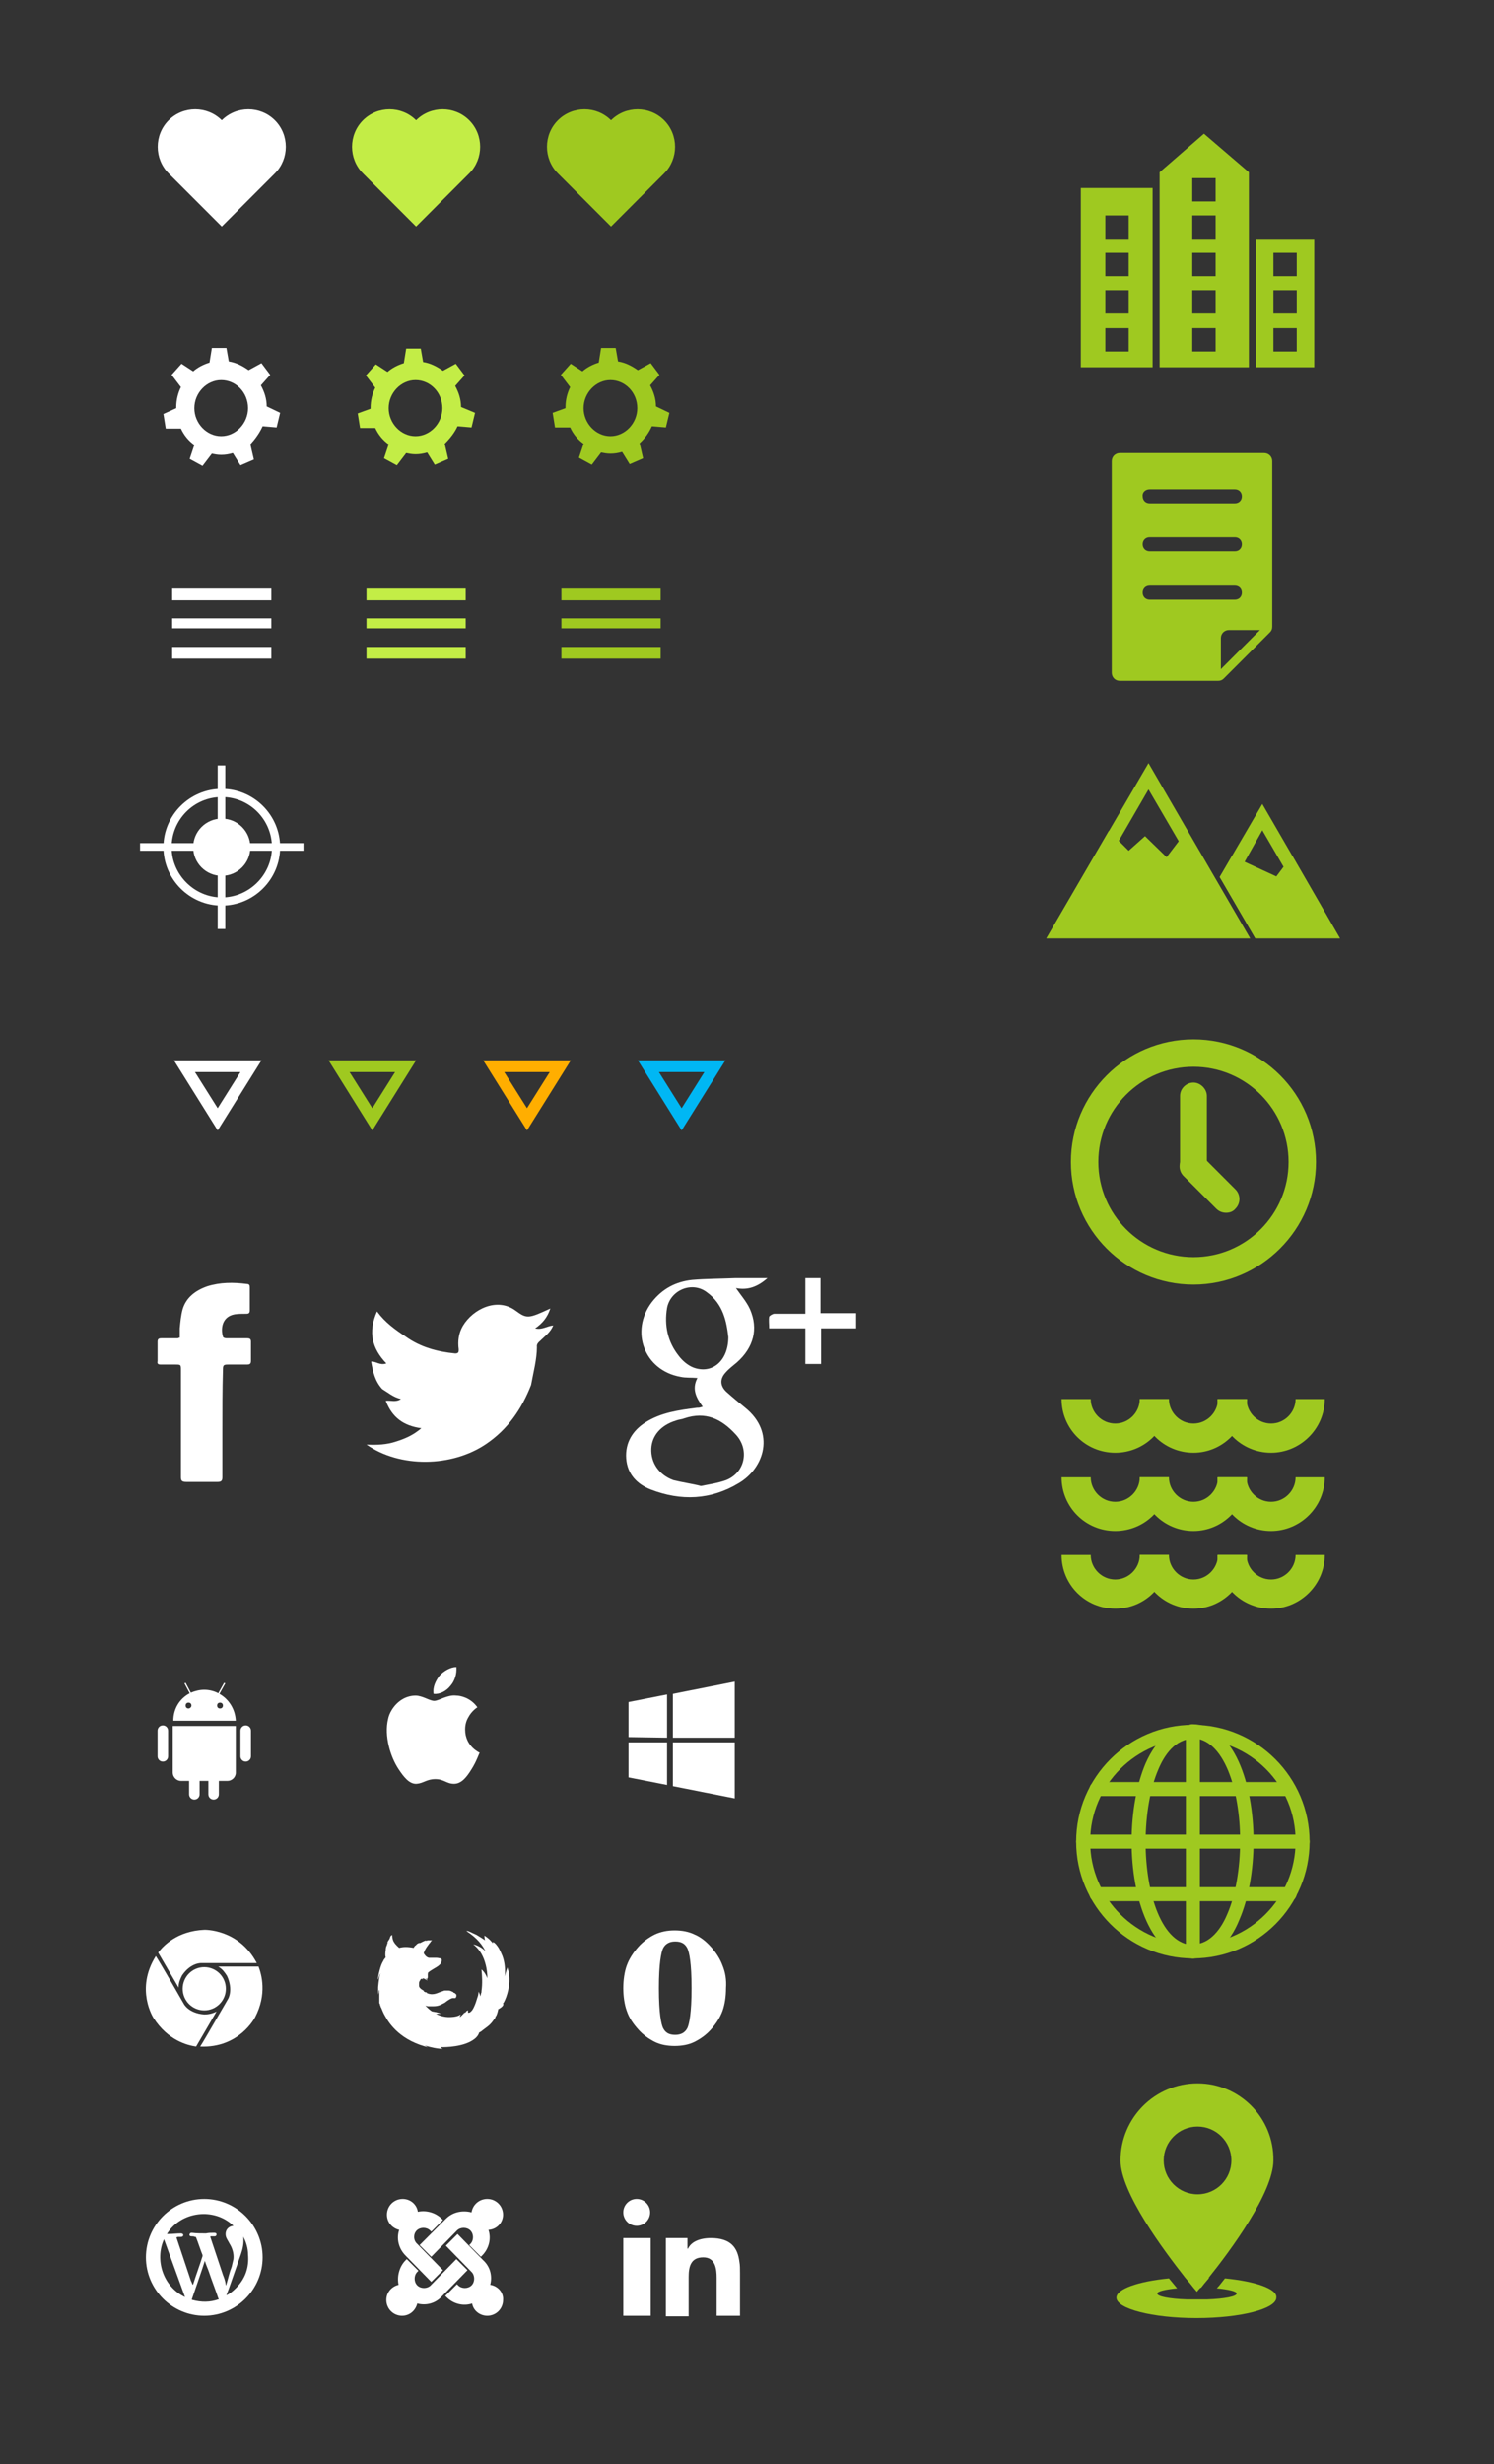 <?xml version="1.0" encoding="utf-8"?>
<!-- Generator: Adobe Illustrator 18.0.0, SVG Export Plug-In . SVG Version: 6.00 Build 0)  -->
<!DOCTYPE svg PUBLIC "-//W3C//DTD SVG 1.1//EN" "http://www.w3.org/Graphics/SVG/1.1/DTD/svg11.dtd">
<svg version="1.1" id="Слой_1" xmlns="http://www.w3.org/2000/svg" xmlns:xlink="http://www.w3.org/1999/xlink" x="0px" y="0px"
	 viewBox="0 0 256 422" enable-background="new 0 0 256 422" xml:space="preserve">
<rect x="0" y="0" width="256" height="422" fill="#333333" stroke="none"/>
<path fill-rule="evenodd" clip-rule="evenodd" fill="#FFFFFF" d="M47.1,29.7L38,38.8l-9.1-9.1c-2.5-2.5-2.5-6.6,0-9.1
	c2.5-2.5,6.6-2.5,9.1,0c2.5-2.5,6.6-2.5,9.1,0C49.6,23.1,49.6,27.2,47.1,29.7z"/>
<path fill-rule="evenodd" clip-rule="evenodd" fill="#C3ED46" d="M80.4,29.7l-9.1,9.1l-9.1-9.1c-2.5-2.5-2.5-6.6,0-9.1
	c2.5-2.5,6.6-2.5,9.1,0c2.5-2.5,6.6-2.5,9.1,0C82.9,23.1,82.9,27.2,80.4,29.7z"/>
<path fill-rule="evenodd" clip-rule="evenodd" fill="#9FC920" d="M113.8,29.7l-9.1,9.1l-9.1-9.1c-2.5-2.5-2.5-6.6,0-9.1
	c2.5-2.5,6.6-2.5,9.1,0c2.5-2.5,6.6-2.5,9.1,0C116.3,23.1,116.3,27.2,113.8,29.7z"/>
<path fill="#FFFFFF" d="M45,73l2.4,0.2l0.6-2.5l-2.3-1.1c0-1.3-0.4-2.5-1-3.6l1.6-1.8l-1.5-2l-2.2,1.2c-1-0.7-2.1-1.3-3.4-1.5
	l-0.4-2.3h-2.5l-0.4,2.5c-1,0.3-2,0.8-2.8,1.5l-2-1.3l-1.7,1.9l1.6,2.1c-0.5,1-0.8,2.2-0.8,3.4c0,0.1,0,0.1,0,0.2L28,70.9l0.4,2.5
	l2.6,0c0.5,1.1,1.3,2.1,2.3,2.8l-0.8,2.4l2.2,1.2l1.6-2.1c0.5,0.1,1,0.2,1.6,0.2c0.7,0,1.3-0.1,2-0.3l1.3,2.1l2.3-1l-0.6-2.6
	C43.8,75.1,44.5,74.1,45,73z M33.3,69.9c0-2.6,2.1-4.8,4.6-4.8s4.6,2.1,4.6,4.8c0,2.6-2.1,4.8-4.6,4.8S33.3,72.5,33.3,69.9z"/>
<path fill="#C3ED46" d="M78.4,73l2.4,0.2l0.6-2.5L79,69.7c0-1.3-0.4-2.5-1-3.6l1.6-1.8l-1.5-2l-2.2,1.2c-1-0.7-2.1-1.3-3.4-1.5
	l-0.4-2.3h-2.5l-0.4,2.5c-1,0.3-2,0.8-2.8,1.5l-2-1.3l-1.7,1.9l1.6,2.1c-0.5,1-0.8,2.2-0.8,3.4c0,0.1,0,0.1,0,0.2l-2.2,0.8l0.4,2.5
	l2.6,0c0.5,1.1,1.3,2.1,2.3,2.8l-0.8,2.4l2.2,1.2l1.6-2.1c0.5,0.1,1,0.2,1.6,0.2c0.7,0,1.3-0.1,2-0.3l1.3,2.1l2.3-1l-0.6-2.6
	C77.1,75.1,77.9,74.1,78.4,73z M66.6,69.9c0-2.6,2.1-4.8,4.6-4.8s4.6,2.1,4.6,4.8c0,2.6-2.1,4.8-4.6,4.8S66.6,72.5,66.6,69.9z"/>
<path fill="#9FC920" d="M111.7,73l2.4,0.2l0.6-2.5l-2.3-1.1c0-1.3-0.4-2.5-1-3.6l1.6-1.8l-1.5-2l-2.2,1.2c-1-0.7-2.1-1.3-3.4-1.5
	l-0.4-2.3h-2.5l-0.4,2.5c-1,0.3-2,0.8-2.8,1.5l-2-1.3l-1.7,1.9l1.6,2.1c-0.5,1-0.8,2.2-0.8,3.4c0,0.1,0,0.1,0,0.2l-2.2,0.8l0.4,2.5
	l2.6,0c0.5,1.1,1.3,2.1,2.3,2.8l-0.8,2.4l2.2,1.2l1.6-2.1c0.5,0.1,1,0.2,1.6,0.2c0.7,0,1.3-0.1,2-0.3l1.3,2.1l2.3-1l-0.6-2.6
	C110.5,75.1,111.2,74.1,111.7,73z M100,69.9c0-2.6,2.1-4.8,4.6-4.8s4.6,2.1,4.6,4.8c0,2.6-2.1,4.8-4.6,4.8S100,72.5,100,69.9z"/>
<path fill-rule="evenodd" clip-rule="evenodd" fill="#FFFFFF" d="M29.5,112.8v-2h17v2H29.5z"/>
<path fill-rule="evenodd" clip-rule="evenodd" fill="#FFFFFF" d="M29.5,107.6v-1.7h17v1.7H29.5z"/>
<path fill-rule="evenodd" clip-rule="evenodd" fill="#FFFFFF" d="M29.5,102.8v-2h17v2H29.5z"/>
<path fill-rule="evenodd" clip-rule="evenodd" fill="#C3ED46" d="M62.8,112.8v-2h17v2H62.8z"/>
<path fill-rule="evenodd" clip-rule="evenodd" fill="#C3ED46" d="M62.8,107.6v-1.7h17v1.7H62.8z"/>
<path fill-rule="evenodd" clip-rule="evenodd" fill="#C3ED46" d="M62.8,102.8v-2h17v2H62.8z"/>
<path fill-rule="evenodd" clip-rule="evenodd" fill="#9FC920" d="M96.2,112.8v-2h17v2H96.2z"/>
<path fill-rule="evenodd" clip-rule="evenodd" fill="#9FC920" d="M96.2,107.6v-1.7h17v1.7H96.2z"/>
<path fill-rule="evenodd" clip-rule="evenodd" fill="#9FC920" d="M96.2,102.8v-2h17v2H96.2z"/>
<path fill="#FFFFFF" d="M38,136.5c4.8,0,8.6,3.9,8.6,8.6s-3.9,8.6-8.6,8.6s-8.6-3.9-8.6-8.6S33.2,136.5,38,136.5 M38,135.1
	c-5.5,0-10,4.5-10,10s4.5,10,10,10s10-4.5,10-10S43.5,135.1,38,135.1L38,135.1z"/>
<g>
	<circle fill="#FFFFFF" cx="38" cy="145.1" r="4.9"/>
</g>
<g>
	<rect x="37.3" y="131.1" fill="#FFFFFF" width="1.3" height="28"/>
	<rect x="24" y="144.4" fill="#FFFFFF" width="28" height="1.3"/>
</g>
<path fill="#FFFFFF" d="M41.2,183.6l-3.9,6.2l-3.9-6.2H41.2 M44.8,181.6h-15l7.5,12L44.8,181.6L44.8,181.6z"/>
<path fill="#9FC920" d="M67.7,183.6l-3.9,6.2l-3.9-6.2H67.7 M71.3,181.6h-15l7.5,12L71.3,181.6L71.3,181.6z"/>
<path fill="#FFAE00" d="M94.2,183.6l-3.9,6.2l-3.9-6.2H94.2 M97.8,181.6h-15l7.5,12L97.8,181.6L97.8,181.6z"/>
<path fill="#00B7F4" d="M120.7,183.6l-3.9,6.2l-3.9-6.2H120.7 M124.3,181.6h-15l7.5,12L124.3,181.6L124.3,181.6z"/>
<path fill="#9FC920" d="M204.5,220c-11.6,0-21-9.4-21-21s9.4-21,21-21s21,9.4,21,21S216,220,204.5,220z M204.5,182.7
	c-9,0-16.3,7.3-16.3,16.3s7.3,16.3,16.3,16.3s16.3-7.3,16.3-16.3S213.5,182.7,204.5,182.7z"/>
<path fill="#9FC920" d="M204.5,202.1c-1.3,0-2.3-1.1-2.3-2.3v-12.1c0-1.3,1.1-2.3,2.3-2.3s2.3,1.1,2.3,2.3v12.1
	C206.8,201,205.8,202.1,204.5,202.1z"/>
<path fill="#9FC920" d="M210.1,207.7c-0.6,0-1.2-0.2-1.7-0.7l-5.6-5.6c-0.9-0.9-0.9-2.4,0-3.3c0.9-0.9,2.4-0.9,3.3,0l5.6,5.6
	c0.9,0.9,0.9,2.4,0,3.3C211.3,207.5,210.7,207.7,210.1,207.7z"/>
<path fill="#9FC920" d="M196.8,135.2l13.6,23.3h-27.1L196.8,135.2 M196.8,130.7l-17.5,30h34.9L196.8,130.7L196.8,130.7z"/>
<g>
	<polygon fill="#9FC920" points="214.2,160.7 203.4,142.2 199.9,146.8 196.2,143.2 193.4,145.7 190,142.3 179.3,160.7 	"/>
</g>
<path fill="#9FC920" d="M216.3,142.2l3.2,5.5l6.3,10.8h-9.3l-4.8-8.2l1.4-2.4L216.3,142.2 M216.3,137.7l-5.2,8.9l-2.1,3.6l6.1,10.5
	h14.5l-8.2-14.2L216.3,137.7L216.3,137.7z"/>
<g>
	<polygon fill="#9FC920" points="229.6,160.7 215.1,160.7 209,150.2 211.1,146.6 218.7,150.1 221.4,146.5 	"/>
</g>
<path fill="#9FC920" d="M217.8,248.8c-5.1,0-9.2-4.1-9.2-9.2h5c0,2.3,1.9,4.2,4.2,4.2c2.3,0,4.2-1.9,4.2-4.2h5
	C227,244.7,222.8,248.8,217.8,248.8z"/>
<path fill="#9FC920" d="M204.5,248.8c-5.1,0-9.2-4.1-9.2-9.2h5c0,2.3,1.9,4.2,4.2,4.2s4.2-1.9,4.2-4.2h5
	C213.6,244.7,209.5,248.8,204.5,248.8z"/>
<path fill="#9FC920" d="M191.1,248.8c-5.1,0-9.2-4.1-9.2-9.2h5c0,2.3,1.9,4.2,4.2,4.2c2.3,0,4.2-1.9,4.2-4.2h5
	C200.3,244.7,196.2,248.8,191.1,248.8z"/>
<path fill="#9FC920" d="M217.8,262.2c-5.1,0-9.2-4.1-9.2-9.2h5c0,2.3,1.9,4.2,4.2,4.2c2.3,0,4.2-1.9,4.2-4.2h5
	C227,258.1,222.8,262.2,217.8,262.2z"/>
<path fill="#9FC920" d="M204.5,262.2c-5.1,0-9.2-4.1-9.2-9.2h5c0,2.3,1.9,4.2,4.2,4.2s4.2-1.9,4.2-4.2h5
	C213.6,258.1,209.5,262.2,204.5,262.2z"/>
<path fill="#9FC920" d="M191.1,262.2c-5.1,0-9.2-4.1-9.2-9.2h5c0,2.3,1.9,4.2,4.2,4.2c2.3,0,4.2-1.9,4.2-4.2h5
	C200.3,258.1,196.2,262.2,191.1,262.2z"/>
<path fill="#9FC920" d="M217.8,275.5c-5.1,0-9.2-4.1-9.2-9.2h5c0,2.3,1.9,4.2,4.2,4.2c2.3,0,4.2-1.9,4.2-4.2h5
	C227,271.4,222.8,275.5,217.8,275.5z"/>
<path fill="#9FC920" d="M204.5,275.5c-5.1,0-9.2-4.1-9.2-9.2h5c0,2.3,1.9,4.2,4.2,4.2s4.2-1.9,4.2-4.2h5
	C213.6,271.4,209.5,275.5,204.5,275.5z"/>
<path fill="#9FC920" d="M191.1,275.5c-5.1,0-9.2-4.1-9.2-9.2h5c0,2.3,1.9,4.2,4.2,4.2c2.3,0,4.2-1.9,4.2-4.2h5
	C200.3,271.4,196.2,275.5,191.1,275.5z"/>
<path fill="#9FC920" d="M190.5,79v36.2c0,0.8,0.6,1.4,1.4,1.4h16.8c0.4,0,0.7-0.1,1-0.4l7.9-7.9c0.3-0.3,0.4-0.6,0.4-1V79
	c0-0.8-0.6-1.4-1.4-1.4h-24.7C191.1,77.6,190.5,78.2,190.5,79z M197,83.8h14.6c0.7,0,1.2,0.5,1.2,1.2c0,0.7-0.5,1.2-1.2,1.2H197
	c-0.7,0-1.2-0.5-1.2-1.2C195.7,84.3,196.3,83.8,197,83.8z M197,92h14.6c0.7,0,1.2,0.5,1.2,1.2s-0.5,1.2-1.2,1.2H197
	c-0.7,0-1.2-0.5-1.2-1.2S196.3,92,197,92z M197,102.7c-0.7,0-1.2-0.5-1.2-1.2c0-0.7,0.5-1.2,1.2-1.2h14.6c0.7,0,1.2,0.5,1.2,1.2
	c0,0.7-0.5,1.2-1.2,1.2H197z M209.2,114.6v-5.3c0-0.8,0.6-1.4,1.4-1.4h5.3L209.2,114.6z"/>
<path fill="#9FC920" d="M206.3,22.9l-7.6,6.6v33.4H214V29.5L206.3,22.9z M208.3,60.2h-4v-4h4V60.2z M208.3,53.7h-4v-4h4V53.7z
	 M208.3,47.3h-4v-4h4V47.3z M208.3,40.9h-4v-4h4V40.9z M208.3,34.5h-4v-4h4V34.5z"/>
<path fill="#9FC920" d="M185.2,32.2v30.7h12.3V32.2H185.2z M193.4,60.2h-4v-4h4V60.2z M193.4,53.7h-4v-4h4V53.7z M193.4,47.3h-4v-4
	h4V47.3z M193.4,40.9h-4v-4h4V40.9z"/>
<path fill="#9FC920" d="M215.2,40.9v22h10v-22H215.2z M222.2,60.2h-4v-4h4V60.2z M222.2,53.7h-4v-4h4V53.7z M222.2,47.3h-4v-4h4
	V47.3z"/>
<path fill="#9FC920" d="M204.4,335.4c-11,0-20-9-20-20s9-20,20-20s20,9,20,20S215.5,335.4,204.4,335.4z M204.4,297.8
	c-9.7,0-17.6,7.9-17.6,17.6c0,9.7,7.9,17.6,17.6,17.6s17.6-7.9,17.6-17.6C222.1,305.7,214.2,297.8,204.4,297.8z"/>
<path fill="#9FC920" d="M204.4,335.4c-0.7,0-1.2-0.5-1.2-1.2v-37.6c0-0.7,0.5-1.2,1.2-1.2s1.2,0.5,1.2,1.2v37.6
	C205.6,334.9,205.1,335.4,204.4,335.4z"/>
<path fill="#9FC920" d="M204.4,335.4c-7.2,0-10.5-10.4-10.5-20c0-5.1,0.9-9.9,2.4-13.4c1.9-4.3,4.7-6.6,8.1-6.6
	c0.7,0,1.2,0.5,1.2,1.2s-0.5,1.2-1.2,1.2c-3,0-4.9,2.8-5.9,5.2c-1.4,3.2-2.2,7.8-2.2,12.5c0,8.8,2.8,17.6,8.2,17.6
	c0.7,0,1.2,0.5,1.2,1.2S205.1,335.4,204.4,335.4z"/>
<path fill="#9FC920" d="M204.4,335.4c-0.7,0-1.2-0.5-1.2-1.2s0.5-1.2,1.2-1.2c3,0,4.9-2.8,5.9-5.2c1.4-3.2,2.2-7.8,2.2-12.5
	c0-8.8-2.8-17.6-8.2-17.6c-0.7,0-1.2-0.5-1.2-1.2s0.5-1.2,1.2-1.2c7.2,0,10.5,10.4,10.5,20c0,5.1-0.9,9.9-2.4,13.4
	C210.6,333.2,207.8,335.4,204.4,335.4z"/>
<path fill="#9FC920" d="M223.2,316.6h-37.6c-0.7,0-1.2-0.5-1.2-1.2s0.5-1.2,1.2-1.2h37.6c0.7,0,1.2,0.5,1.2,1.2
	S223.9,316.6,223.2,316.6z"/>
<path fill="#9FC920" d="M221,325.6h-33.1c-0.7,0-1.2-0.5-1.2-1.2c0-0.7,0.5-1.2,1.2-1.2H221c0.7,0,1.2,0.5,1.2,1.2
	C222.1,325.1,221.6,325.6,221,325.6z"/>
<path fill="#9FC920" d="M220.6,307.6h-32.7c-0.7,0-1.2-0.5-1.2-1.2s0.5-1.2,1.2-1.2h32.7c0.7,0,1.2,0.5,1.2,1.2
	S221.2,307.6,220.6,307.6z"/>
<path fill="#9FC920" d="M205.2,356.8c-7.3,0-13.2,5.9-13.2,13.2c0,5.5,7.4,15.4,11.1,20.1c0.6,0.7,1.1,1.3,1.4,1.7
	c0.4,0.5,0.6,0.7,0.6,0.7s0.2-0.3,0.6-0.7c0.3-0.4,0.8-1,1.4-1.7c3.7-4.6,11.1-14.6,11.1-20.1C218.3,362.7,212.4,356.8,205.2,356.8z
	 M205.2,375.8c-3.2,0-5.8-2.6-5.8-5.8c0-3.2,2.6-5.8,5.8-5.8c3.2,0,5.8,2.6,5.8,5.8C211,373.2,208.4,375.8,205.2,375.8z"/>
<path fill="#9FC920" d="M209.9,390.2c-0.5,0.6-0.9,1.2-1.4,1.7c2,0.2,3.4,0.5,3.4,0.9c0,0.5-2.1,0.9-5,1c-0.6,0-1.2,0-1.8,0
	c-0.6,0-1.2,0-1.8,0c-2.9-0.1-5-0.5-5-1c0-0.4,1.4-0.7,3.4-0.9c-0.4-0.5-0.9-1.1-1.4-1.7c-5.2,0.5-9,1.8-9,3.3
	c0,1.9,6.2,3.5,13.7,3.5c7.6,0,13.7-1.6,13.7-3.5C218.9,392,215.1,390.7,209.9,390.2z M205.2,391.8c0.2,0,0.4,0,0.6,0
	c0.3-0.4,0.8-1,1.4-1.7c-0.7,0-1.4,0-2,0s-1.4,0-2,0c0.6,0.7,1.1,1.3,1.4,1.7C204.7,391.8,204.9,391.8,205.2,391.8z"/>
<path fill="#FFFFFF" d="M30.8,229.1c0-0.5,0-1.1,0-1.6c0.1-1.1,0.2-2.2,0.5-3.3c0.6-2,2.2-3.2,4.2-3.9c2.2-0.7,4.5-0.7,6.8-0.4
	c0.4,0,0.5,0.2,0.5,0.6c0,1.3,0,2.6,0,3.9c0,0.5-0.2,0.6-0.6,0.6c-0.7,0-1.4,0-2,0.1c-2.2,0.4-2.4,2.5-2,3.8c0,0.2,0.4,0.3,0.6,0.3
	c1.2,0,2.3,0,3.5,0c0.5,0,0.7,0.1,0.7,0.6c0,1.1,0,2.1,0,3.2c0,0.5-0.1,0.7-0.7,0.7c-1.1,0-2.1,0-3.2,0c-0.8,0-0.9,0.1-0.9,0.9
	c-0.1,3.4-0.1,6.9-0.1,10.3c0,2.7,0,5.4,0,8.1c0,0.6-0.2,0.8-0.8,0.8c-1.8,0-3.6,0-5.4,0c-0.7,0-0.9-0.2-0.9-0.8
	c0-6.1,0-12.2,0-18.3c0-1,0-1-1-1c-0.8,0-1.6,0-2.4,0c-0.5,0-0.7-0.1-0.6-0.6c0-1.1,0-2.2,0-3.3c0-0.5,0.2-0.6,0.7-0.6
	c0.9,0,1.8,0,2.8,0C30.6,229.1,30.7,229.1,30.8,229.1z"/>
<path fill="#FFFFFF" d="M91,237.2c-1.6,4.1-4,7.6-7.7,10.1c-5.9,4-14.8,4.1-20.5,0.1c1.8,0.1,3.5,0,5-0.5c1.6-0.5,3-1.1,4.4-2.3
	c-3-0.4-5-1.8-6.1-4.7c0.9-0.1,1.7,0.3,2.6-0.3c-1.3-0.3-2.2-1.1-3.2-1.7c-1.2-1.3-1.6-2.9-1.9-4.7c0.8-0.1,1.5,0.7,2.6,0.3
	c-2.4-2.5-3.2-5.3-1.6-8.9c1.4,1.9,3.1,3.1,4.9,4.3c2.5,1.8,5.4,2.6,8.5,2.9c0.6,0,0.6-0.3,0.6-0.7c-0.2-1.4,0-2.8,0.7-4
	c1.7-2.9,5.9-5,9.1-2.6c1.9,1.4,2.2,1.3,5.9-0.4c-0.5,1.5-1.3,2.5-2.6,3.4c1.2,0.3,2-0.4,3.1-0.5c-0.5,1.2-1.4,1.8-2.1,2.5
	c-0.3,0.3-0.8,0.6-0.7,1.2C92,232.8,91.4,235,91,237.2z"/>
<g>
	<path fill="#FFFFFF" d="M120.4,240.9c-1.1-1.5-1.9-3-0.9-4.9c-1.1-0.1-2,0-2.9-0.2c-6.2-1.1-8.7-7.8-4.9-12.8
		c1.8-2.3,4.1-3.5,6.9-3.8c2.4-0.2,4.9-0.2,7.3-0.3c1.8,0,3.6,0,5.6,0c-1.7,1.5-3.4,2.1-5.4,1.7c0.9,1.3,1.8,2.3,2.4,3.6
		c1.5,3.4,0.6,6.6-2.2,9.1c-0.7,0.6-1.4,1.1-2,1.8c-1,1.1-0.9,2.3,0.2,3.3c1,0.9,2.1,1.8,3.2,2.7c5.2,4.2,3.3,10.3-1.1,12.9
		c-4.8,2.9-9.9,3.1-15.1,1.1c-2.3-0.9-4-2.6-4.2-5.3c-0.2-2.7,1.1-4.8,3.3-6.2c2.7-1.7,5.7-2.1,8.8-2.5c0.2,0,0.5,0,0.7-0.1
		C120.2,241,120.2,241,120.4,240.9z M120.1,254.5c1.5-0.3,2.9-0.5,4.3-1c3.3-1.3,4.1-5.3,1.6-7.9c-2.4-2.6-5.1-3.9-8.7-2.7
		c-0.5,0.2-1,0.2-1.5,0.4c-2.6,0.8-4.1,2.6-4.2,4.8c-0.1,2.4,1.3,4.5,3.8,5.4C117,253.9,118.6,254.1,120.1,254.5z M124.8,229
		c-0.3-2.7-0.9-5.7-3.7-7.7c-2.5-1.9-6.2-0.4-6.8,2.7c-0.5,3,0.1,5.8,2,8.2c0.6,0.8,1.5,1.6,2.5,2C122,235.4,124.8,233.1,124.8,229z
		"/>
	<path fill="#FFFFFF" d="M138,225c0-2.1,0-4,0-6.1c0.9,0,1.7,0,2.6,0c0,1.9,0,3.9,0,6c2.1,0,4.1,0,6.1,0c0,0.9,0,1.7,0,2.6
		c-2,0-3.9,0-6,0c0,2.1,0,4.1,0,6.1c-0.9,0-1.7,0-2.7,0c0-2,0-4,0-6.1c-2.1,0-4,0-6.2,0c0-0.8-0.1-1.4,0-2c0.1-0.2,0.6-0.5,0.9-0.5
		C134.5,225,136.2,225,138,225z"/>
</g>
<g>
	<polygon fill="#FFFFFF" points="106.8,386.8 106.8,396.6 111.5,396.6 111.5,386 111.5,383.3 106.8,383.3 	"/>
	<circle fill="#FFFFFF" cx="109.1" cy="378.9" r="2.3"/>
	<path fill="#FFFFFF" d="M126.7,387.4c-0.3-2.5-1.5-4.1-4.9-4.1c-2,0-3.4,0.7-3.9,1.8h-0.1v-1.8h-3.7v2.6v10.8h3.9V390
		c0-1.7,0.3-3.4,2.5-3.4c2.1,0,2.3,2,2.3,3.5v6.5h4v-7.3C126.8,388.6,126.8,387.9,126.7,387.4z"/>
</g>
<g>
	<path fill="#FFFFFF" d="M77.2,288.7c0.7-0.8,1.1-2,1-3.2c-1,0-2.2,0.7-2.9,1.5c-0.6,0.8-1.2,1.9-1,3.1
		C75.4,290.2,76.5,289.6,77.2,288.7z"/>
	<path fill="#FFFFFF" d="M79.7,296.2c0-0.8,0.2-1.5,0.5-2c0.6-1.2,1.6-1.8,1.6-1.8c-1.2-1.7-3-2-3.6-2c-1.5-0.2-3,0.9-3.8,0.9
		c-0.8,0-2-0.9-3.2-0.9c-1.7,0-3.2,1-4.1,2.5c-0.3,0.5-0.5,1-0.6,1.5c-0.7,2.9,0.4,6.5,1.8,8.6c0.8,1.2,1.8,2.6,3.1,2.5
		c1.2-0.1,1.7-0.8,3.2-0.8c1.5,0,1.9,0.8,3.2,0.8c1.3,0,2.2-1.2,3-2.5c0.9-1.4,1.3-2.8,1.4-2.8C82.3,300.2,79.7,299.2,79.7,296.2z"
		/>
</g>
<g>
	<path fill="#FFFFFF" d="M27.9,295.5c-0.5,0-0.9,0.4-0.9,0.9v4.4c0,0.5,0.4,0.9,0.9,0.9c0.5,0,0.9-0.4,0.9-0.9v-4.4
		C28.8,295.9,28.4,295.5,27.9,295.5z"/>
	<path fill="#FFFFFF" d="M42.1,295.5c-0.5,0-0.9,0.4-0.9,0.9v4.4c0,0.5,0.4,0.9,0.9,0.9c0.5,0,0.9-0.4,0.9-0.9v-4.4
		C43,295.9,42.6,295.5,42.1,295.5z"/>
	<path fill="#FFFFFF" d="M29.6,295.5C29.6,295.6,29.6,295.6,29.6,295.5v8.1c0,0.7,0.6,1.4,1.4,1.4h1.4v2.3c0,0.5,0.4,0.9,0.9,0.9
		c0.5,0,0.9-0.4,0.9-0.9V305h1.5v2.3c0,0.5,0.4,0.9,0.9,0.9c0.5,0,0.9-0.4,0.9-0.9V305H39c0.7,0,1.4-0.6,1.4-1.4v-8c0,0,0,0,0,0
		H29.6z"/>
	<path fill="#FFFFFF" d="M37.6,290.1l1-1.8l-0.2-0.1l-1,1.8c-0.7-0.4-1.6-0.6-2.4-0.6c-0.8,0-1.6,0.2-2.3,0.5l-0.9-1.7l-0.2,0.1
		l0.9,1.7c-1.7,0.9-2.8,2.6-2.8,4.7h10.7C40.3,292.7,39.2,291,37.6,290.1z M32.3,292.6c-0.3,0-0.5-0.2-0.5-0.5
		c0-0.3,0.2-0.5,0.5-0.5c0.3,0,0.5,0.2,0.5,0.5C32.8,292.4,32.5,292.6,32.3,292.6z M37.7,292.6c-0.3,0-0.5-0.2-0.5-0.5
		c0-0.3,0.2-0.5,0.5-0.5c0.3,0,0.5,0.2,0.5,0.5C38.2,292.4,38,292.6,37.7,292.6z"/>
</g>
<g>
	<polygon fill-rule="evenodd" clip-rule="evenodd" fill="#FFFFFF" points="115.3,290.1 115.3,297.6 125.9,297.6 125.9,288 	"/>
	<polygon fill-rule="evenodd" clip-rule="evenodd" fill="#FFFFFF" points="115.3,305.9 125.9,308 125.9,298.4 115.3,298.4 	"/>
	<polygon fill-rule="evenodd" clip-rule="evenodd" fill="#FFFFFF" points="107.7,304.4 114.3,305.7 114.3,298.4 107.7,298.4 	"/>
	<polygon fill-rule="evenodd" clip-rule="evenodd" fill="#FFFFFF" points="107.7,291.5 107.7,297.5 114.3,297.6 114.3,290.2 	"/>
</g>
<path fill="#FFFFFF" d="M71.4,382c0.6-0.6,1.7-0.6,2.3,0l0.2,0.2l2-2l-0.2-0.2c-1.1-1.1-2.7-1.5-4.1-1.2c-0.2-1.3-1.3-2.2-2.6-2.2
	c-1.5,0-2.7,1.2-2.7,2.7c0,1.3,0.9,2.3,2.1,2.6c-0.5,1.5-0.1,3.2,1.1,4.4l4.4,4.5l2-2l-4.4-4.5C70.8,383.7,70.8,382.6,71.4,382
	L71.4,382z M86.2,379.3c0-1.5-1.2-2.7-2.7-2.7c-1.4,0-2.5,1-2.7,2.3c-1.5-0.4-3.2-0.1-4.4,1.1l-4.5,4.5l2,2l4.4-4.5
	c0.6-0.6,1.7-0.6,2.3,0c0.6,0.6,0.6,1.7,0,2.3l-0.2,0.2l2,2l0.2-0.2c1.2-1.2,1.6-2.9,1.1-4.4C85.2,381.8,86.2,380.6,86.2,379.3
	L86.2,379.3z M84,391.3c0.4-1.5,0-3.1-1.2-4.2l-4.4-4.5l-2,2l4.4,4.5c0.6,0.6,0.6,1.7,0,2.3c-0.6,0.6-1.7,0.6-2.3,0l-0.2-0.2l-2,2
	l0.2,0.2c1.2,1.2,2.9,1.6,4.4,1.1c0.2,1.2,1.3,2.1,2.6,2.1c1.5,0,2.7-1.2,2.7-2.7C86.3,392.6,85.3,391.5,84,391.3L84,391.3z
	 M78.2,386.9l-4.4,4.5c-0.6,0.6-1.7,0.6-2.3,0c-0.6-0.6-0.6-1.7,0-2.3l0.2-0.2l-2-2l-0.2,0.2c-1.1,1.1-1.5,2.8-1.2,4.2
	c-1.2,0.3-2.1,1.3-2.1,2.6c0,1.5,1.2,2.7,2.7,2.7c1.3,0,2.3-0.9,2.6-2.1c1.5,0.4,3.1,0,4.2-1.2l4.4-4.5L78.2,386.9z M78.2,386.9"/>
<path fill="#FFFFFF" d="M35,376.6c-5.5,0-10,4.5-10,10c0,5.5,4.5,10,10,10c5.5,0,10-4.5,10-10C45,381.1,40.5,376.6,35,376.6z
	 M28.1,383.5c1.2,3.3,2.4,6.6,3.6,9.9C27.9,391.6,26.5,387,28.1,383.5z M37.4,393.8c-1.4,0.5-2.9,0.5-4.4,0.1
	c-0.1,0-0.2-0.1-0.1-0.2c0.7-2.1,1.5-4.3,2.2-6.5c0.2,0.7,0.5,1.3,0.7,1.9c0.5,1.5,1.1,3,1.6,4.5C37.5,393.7,37.5,393.8,37.4,393.8z
	 M38.2,389.6c-0.7-2.1-1.4-4.2-2.1-6.3C36,383,36,383,36.3,383c0.2,0,0.4,0,0.5,0c0.2,0,0.3-0.2,0.3-0.3c0-0.2-0.1-0.3-0.4-0.3
	c-0.5,0-1,0-1.4,0.1c-0.8,0-1.6,0-2.4-0.1c-0.2,0-0.3,0-0.4,0.2c-0.1,0.2,0,0.4,0.3,0.4c0.2,0,0.4,0,0.6,0.1c0.1,0,0.2,0,0.2,0.1
	c0.4,1,0.7,2,1.1,3c0,0.1,0,0.1,0,0.2c-0.5,1.6-1.1,3.2-1.6,4.8c0,0,0,0-0.1,0.1c-0.1-0.3-0.2-0.5-0.3-0.7c-0.8-2.4-1.6-4.8-2.4-7.2
	c-0.1-0.3-0.1-0.2,0.2-0.3c0.2,0,0.4,0,0.5,0c0.2,0,0.4-0.1,0.4-0.3c0-0.2-0.2-0.3-0.4-0.3c-0.7,0-1.4,0.1-2.1,0.1
	c-0.1,0-0.2,0-0.3,0c2.4-3.9,8.1-4.6,11.4-1.4c-1,0.1-1.5,0.9-1.3,1.8c0.1,0.4,0.4,0.8,0.6,1.2c0.5,0.8,0.8,1.7,0.7,2.7
	c-0.1,0.4-0.2,0.9-0.3,1.3c-0.4,1-0.6,2-0.9,3c0,0.1,0,0.1-0.1,0.2C38.6,390.6,38.4,390.1,38.2,389.6z M40.4,391.9
	c-0.5,0.5-1,0.9-1.6,1.2c0.1-0.4,0.3-0.8,0.4-1.1c0.7-2,1.4-4,2.1-6c0.3-0.9,0.5-1.8,0.4-2.8c0-0.1-0.1-0.1,0-0.1
	c0.5,0.9,0.8,2,0.8,3C42.7,388.4,42,390.3,40.4,391.9z"/>
<path fill-rule="evenodd" clip-rule="evenodd" fill="#FFFFFF" d="M123.8,336.6c-0.4-1.1-1.1-2.2-2-3.2c-0.8-0.9-1.8-1.7-2.8-2.1
	c-1-0.5-2.2-0.7-3.4-0.7c-1.2,0-2.3,0.2-3.4,0.7c-1,0.5-2,1.2-2.8,2.1c-0.9,1-1.6,2.1-2,3.2c-0.4,1.1-0.6,2.5-0.6,3.9
	c0,1.4,0.2,2.8,0.6,3.9c0.4,1.2,1.1,2.2,2,3.2c0.8,0.9,1.8,1.6,2.8,2.1c1,0.5,2.2,0.7,3.4,0.7c1.2,0,2.4-0.2,3.4-0.7
	c1-0.5,2-1.2,2.8-2.1c0.9-1,1.6-2.1,2-3.2c0.4-1.1,0.6-2.5,0.6-3.9C124.5,339.1,124.3,337.8,123.8,336.6z M115.7,348.5
	c-1.1,0-1.7-0.4-2.1-1.2c-0.3-0.7-0.7-2.4-0.7-6.8c0-4.3,0.4-6.1,0.7-6.8c0.4-0.8,1.1-1.2,2.1-1.2c1.1,0,1.7,0.4,2.1,1.2
	c0.3,0.7,0.7,2.4,0.7,6.8c0,4.3-0.4,6.1-0.7,6.8C117.4,348.1,116.7,348.5,115.7,348.5z"/>
<path fill="#FFFFFF" d="M86.2,343.1c0,0,0-0.1,0.1-0.1c0.6-1.1,1.2-3.1,0.9-5c0-0.3-0.1-0.5-0.2-0.8c0-0.1,0-0.2-0.1-0.2
	c0,0,0,0,0,0.1c0,0,0,0,0,0s-0.2,0.5-0.4,1.4c0.1-1.2,0-2.4-0.4-3.5c-0.2-0.5-0.4-0.9-0.6-1.3c-0.3-0.5-0.7-1-1-1.1c0,0,0,0,0,0.1
	c0,0-0.1-0.1-0.1-0.1s0,0.1,0.1,0.3c-0.6-0.9-1.5-1.4-1.5-1.4s0,0.3,0.1,0.8c-0.4-0.3-0.9-0.6-1.4-0.9c-0.1-0.1-0.3-0.1-0.4-0.2
	c-0.3-0.1-0.6-0.3-0.9-0.4c-0.2-0.1-0.3-0.1-0.5-0.1c2,1.3,2.8,2.5,3.3,3.5c-0.5-0.6-1.5-1.1-2.1-1.2c0.4,0.3,0.8,0.7,1.2,1.3
	c0.6,0.9,1.1,2.3,1.2,4c0,0.2,0,0.3,0,0.5c-0.4-1.1-1-1.5-1-1.5l0,0l0,0l0,0c0.1,1,0.2,2.4,0,3.7c0,0.1,0,0.1,0,0.2
	c-0.1,0.2-0.1,0.4-0.2,0.7c-0.1-0.5-0.3-0.8-0.3-0.8s0,0.5-0.2,1c-0.1,0.3-0.2,0.7-0.4,1.2c-0.2,0.5-0.4,0.9-0.6,1.1c0,0,0,0,0,0
	c0,0,0,0,0,0c-0.1,0.1-0.1,0.1-0.1,0.1c-0.2,0.2-0.3,0.2-0.4,0.2c0,0,0,0-0.1,0c0,0,0,0,0,0c0,0,0,0,0,0c0-0.1,0-0.1,0-0.2
	s0-0.1,0-0.2c0,0-0.1,0-0.2,0.1c-0.1,0-0.1,0.1-0.2,0.2c-0.1,0.1-0.1,0.1-0.2,0.2c0,0,0,0,0,0c0-0.1,0.1-0.2,0.1-0.2h0h0
	c-0.1,0.1-0.2,0.1-0.2,0.2c-0.1,0.1-0.3,0.3-0.4,0.4c0,0-0.1,0.1-0.1,0.1c0,0-0.1,0-0.1,0.1s-0.1,0-0.1,0c0,0,0,0,0,0c0,0,0,0-0.1,0
	c0.1,0,0.1,0,0.1-0.1c0,0,0.1-0.1,0.1-0.2c0,0,0-0.1,0-0.1l0,0l0,0c-0.1,0.1-0.4,0.3-1.1,0.4c-0.3,0-1.5,0.3-3.1-0.5
	c0,0,0.1,0,0.1,0c0.2,0,0.4-0.1,0.5,0c0,0,0.1,0,0.1,0c0,0,0.1,0,0.1,0l0,0l0,0c-0.2-0.2-0.5-0.2-0.8-0.3c-0.2,0-0.4-0.1-0.6-0.1
	c-0.3-0.1-0.8-0.6-1.1-0.9c0,0-0.1-0.1-0.1-0.1c0,0,0,0,0,0c0.1,0,0.3,0.1,0.4,0.1c0,0,0,0,0.1,0c0,0,0,0,0,0c0.1,0,0.3,0,0.4,0
	c0.2,0,0.3,0,0.5,0c0.5,0,0.9-0.1,1.3-0.3c0.2-0.1,0.4-0.2,0.6-0.3c0.5-0.4,1.2-0.9,1.6-0.8c0,0,0,0,0,0c0.1,0,0.1,0,0.1,0
	c0.1,0,0.2,0,0.2-0.1c0.1-0.1,0.1-0.2,0.1-0.3c0-0.1,0-0.1,0-0.2c0,0-0.1-0.1-0.1-0.1c0,0,0,0-0.1-0.1c0,0-0.1-0.1-0.2-0.1
	c0,0-0.1,0-0.1-0.1c-0.1,0-0.1-0.1-0.2-0.1c-0.2-0.1-0.4-0.2-0.7-0.2c-0.2,0-0.3,0-0.5,0c-0.1,0-0.2,0-0.4,0.1
	c-0.8,0.2-1.5,0.8-2.6,0.4c-0.1,0-0.1-0.1-0.2-0.1c0,0,0,0,0,0c0,0,0.1,0,0.2,0c0,0,0,0,0,0c0,0-0.1,0-0.1,0c-0.1,0-0.1-0.1-0.2-0.1
	c0,0-0.1,0-0.1,0c-0.1,0-0.1-0.1-0.2-0.1c-0.1,0-0.1-0.1-0.1-0.1c0,0,0.1,0,0.1,0c0,0,0,0,0,0h0c0,0,0,0,0,0
	c-0.3-0.2-0.5-0.3-0.6-0.4c-0.2-0.2-0.3-0.3-0.3-0.5c0-0.1,0-0.1,0-0.2c0,0,0-0.1,0-0.1c0,0,0-0.1,0-0.1c0,0,0,0,0,0
	c0-0.1,0-0.3,0.1-0.4c0.1-0.2,0.2-0.4,0.3-0.4c0,0,0,0,0.1,0c0,0,0,0,0,0c0.2,0.1,0.2,0.1,0.2,0.1s-0.1-0.1-0.1-0.2c0,0,0,0,0,0
	c0.1,0,0.4,0.1,0.5,0.2c0.1,0,0.2,0.1,0.2,0.1c0,0,0.1,0.1,0.1,0.1s0,0,0-0.1c0,0-0.1-0.1-0.2-0.2c0,0-0.1-0.1-0.1-0.1c0,0,0,0,0,0
	c0.1,0,0.2,0.1,0.3,0.2c0-0.1,0-0.2,0.1-0.3c0,0,0-0.1,0-0.1s0-0.1,0-0.1c0-0.1,0-0.1,0-0.2c0-0.1,0-0.2,0-0.2c0-0.1,0-0.1,0-0.1
	c0-0.1,0-0.1,0.1,0c0,0,0-0.1-0.1-0.1c0,0,0,0,0,0c0.3-0.4,1.6-1,1.9-1.3c0,0,0.1-0.1,0.1-0.1c0,0,0,0,0,0c0.2-0.1,0.2-0.3,0.3-0.4
	c0.1-0.2,0.2-0.6-0.1-0.7c-0.2,0-0.4-0.1-0.7-0.1c0,0,0,0-0.1,0c0,0,0,0-0.1,0c-0.2,0-0.5,0-0.9,0c-0.1,0-0.2,0-0.2,0c0,0,0,0,0,0
	c-0.5-0.1-0.8-0.6-0.9-0.8c0,0,0,0,0,0c0,0,0,0,0,0c0.1-0.2,0.1-0.4,0.2-0.5c0.2-0.4,0.5-0.8,0.8-1.2c0.1-0.1,0.1-0.1,0.2-0.2
	c0,0-0.1,0-0.1,0c0,0,0,0,0,0c0,0,0.1,0,0.1-0.1c0,0,0.1,0,0.1-0.1c0.1,0,0.1-0.1,0.1-0.1c0,0,0,0,0,0c0,0,0,0,0,0c0,0-0.1,0-0.2,0
	c0,0-0.1,0-0.1,0c-0.1,0-0.1,0-0.2,0c0,0-0.1,0-0.1,0c0,0,0,0-0.1,0c-0.3,0.1-0.4,0.1-0.5,0.2c0,0,0,0,0,0c0.1-0.1,0.3-0.2,0.2-0.2
	c-0.3,0.1-0.7,0.3-1.1,0.5c0,0,0-0.1,0-0.1c0,0-0.1,0.1-0.2,0.1c-0.1,0-0.1,0.1-0.2,0.1c0,0-0.1,0.1-0.1,0.1
	c-0.1,0.1-0.1,0.1-0.2,0.2c0,0,0,0.1,0,0.1c0,0,0,0,0,0c0,0,0-0.1,0-0.1c-0.1,0-0.1,0.1-0.2,0.2c-0.1,0.1-0.1,0.1-0.1,0.2
	c0,0,0,0,0,0c0,0,0,0,0,0c-1-0.2-1.8-0.2-2.5,0c-0.2-0.2-0.6-0.5-0.9-1c0,0,0,0,0,0c0,0,0,0,0,0c0,0,0,0,0,0c0,0,0,0,0,0
	c-0.2-0.3-0.3-0.8-0.3-1.2c0,0,0,0,0,0c0,0,0,0,0,0c0,0-0.1,0-0.2,0.1c0,0,0,0,0,0c0,0,0,0.1-0.1,0.1c0,0,0,0,0,0.1
	c0,0-0.1,0.1-0.1,0.2c0,0.1,0,0.1-0.1,0.2c0,0.1-0.1,0.2-0.1,0.2c0,0,0-0.2,0-0.2c0,0,0,0,0,0c0,0,0,0,0,0c0,0,0,0,0,0.1
	c0,0.1-0.1,0.2-0.1,0.2c0,0.1,0,0.1-0.1,0.2c0,0,0,0,0,0c0,0,0,0,0,0c0,0,0,0,0,0.1c0,0,0,0,0,0c0,0,0-0.1,0-0.1c0,0,0,0,0,0
	c0,0,0,0,0,0c0,0,0,0,0,0c0,0,0,0,0,0c0,0,0,0,0,0c0,0,0,0,0,0.1c0,0,0,0.1,0,0.1c0,0,0,0,0,0c0,0.1,0,0.1-0.1,0.2c0,0,0,0,0,0
	c0,0,0,0.1,0,0.1c0,0,0,0,0,0c0,0,0,0,0,0c0,0.1,0,0.1-0.1,0.2c0,0,0,0,0,0c0,0.1-0.1,0.3-0.1,0.5c0,0,0,0.1,0,0.1
	c-0.1,0.6-0.1,1.2,0,1.3c0,0,0,0,0,0c0,0,0,0,0,0c0,0,0,0,0,0c0,0,0,0,0,0c0,0,0,0,0,0c-0.1,0.1-0.2,0.3-0.3,0.4
	c-0.1,0.1-0.1,0.2-0.1,0.2c-0.4,0.6-0.7,1.6-1,3.3c0,0,0,0,0,0c0,0,0,0,0,0c0,0,0,0,0-0.1c0,0,0,0,0,0.1c0,0,0,0,0,0c0,0,0,0,0,0
	c0,0,0-0.1,0.1-0.2c0,0,0,0,0,0c0.1-0.2,0.2-0.6,0.4-1c0,0,0,0,0,0c0,0,0,0,0,0c0,0,0,0,0,0c-0.2,0.6-0.3,1.3-0.4,2.4c0,0,0,0,0,0
	c0,0.1,0,0.2,0,0.3c0,0,0,0,0,0c0,0.1,0,0.2,0,0.3c0,0,0,0,0,0c0,0.3,0,0.6,0,1c0,0,0,0,0,0c0,0,0,0,0,0c0,0,0,0,0-0.1
	c0,0,0,0,0,0.1c0,0,0,0,0,0c0,0,0,0,0,0c0,0,0-0.1,0-0.3c0,0,0,0,0,0c0-0.1,0.1-0.3,0.1-0.5c0-0.1,0-0.2,0.1-0.3c0,0,0,0.1,0,0.1
	c0,0,0,0,0,0c0,0,0,0,0,0c0,0.1,0,0.1,0,0.2c0,0,0,0,0,0.1c0,0.1,0,0.1,0,0.2c0,0,0,0,0,0.1c0,0.1,0,0.1,0,0.2c0,0,0,0.1,0,0.1
	c0,0.1,0,0.1,0,0.2c0,0,0,0.1,0,0.1c0,0.1,0,0.1,0,0.2c0,0,0,0.1,0,0.1c0,0,0,0.1,0,0.1c0,0,0,0.1,0,0.1c0,0,0,0.1,0,0.1
	c0,0.1,0,0.1,0,0.2c0,0,0,0.1,0,0.1c0,0.1,0,0.1,0.1,0.2c0,0,0,0.1,0,0.1c0,0.1,0,0.1,0.1,0.2c0,0,0,0,0,0.1c0,0.1,0.1,0.2,0.1,0.2
	c0,0,0,0,0,0c0.2,0.5,0.4,1,0.7,1.5c0.7,1.3,2.7,4.3,7.7,5.4c0,0,0,0,0,0c0,0,0,0,0,0c-0.1,0-0.3-0.1-0.4-0.1
	c-0.3-0.2-0.5-0.3-0.5-0.3s0.1,0,0.3,0.1c0,0,0,0,0,0c0.6,0.2,1.9,0.5,2.9,0.5c0,0,0,0,0,0c0,0,0,0,0,0c-0.1,0-0.2,0-0.3-0.1
	c-0.2-0.1-0.2-0.2-0.2-0.2s0,0,0.1,0c0,0,0,0,0,0c0.7,0,3.9,0,5.7-1.4c0.4-0.3,0.7-0.7,0.8-1.1c0.2-0.1,0.4-0.2,0.6-0.4
	c0.5-0.4,1.2-0.8,1.7-1.5c0.2-0.3,0.4-0.5,0.5-0.7c0,0,0,0,0,0c0,0,0,0,0,0c0,0,0,0,0-0.1c0,0,0-0.1,0.1-0.1
	c0.2-0.4,0.3-0.8,0.4-1.3c0,0.1,0,0.1,0,0.2c0-0.1,0-0.1,0-0.2c0,0,0,0,0,0.1C86.3,343.6,86.3,343.3,86.2,343.1z M84.6,332.5
	C84.6,332.5,84.6,332.5,84.6,332.5C84.6,332.5,84.6,332.5,84.6,332.5C84.6,332.5,84.6,332.5,84.6,332.5z M72.6,338.8
	C72.6,338.8,72.6,338.8,72.6,338.8C72.6,338.8,72.6,338.8,72.6,338.8C72.6,338.8,72.6,338.8,72.6,338.8z"/>
<g>
	<circle fill="#FFFFFF" cx="35" cy="340.6" r="3.7"/>
	<g>
		<path fill="#FFFFFF" d="M35.9,336.2h7.7C42.2,336.2,37.1,336.2,35.9,336.2z"/>
		<path fill="#FFFFFF" d="M44.3,336.8h-6.9c0.8,0.5,1.1,1,1.5,1.6c1.1,2.4,0.2,3.9,0.2,3.9s-3.9,6.8-4.8,8.2c6.7,0.3,9.4-5,9.4-5
			C45.8,341.5,44.8,338.1,44.3,336.8z"/>
	</g>
	<g>
		<path fill="#FFFFFF" d="M26.7,335C26.7,335,26.7,335,26.7,335c0,0,3.3,5.7,4.1,7c0,0,0,0,0,0L26.7,335z"/>
		<path fill="#FFFFFF" d="M35,330.5c-4.6,0.2-7,2.7-7.9,3.9l3.5,6c0-0.9,0.3-1.5,0.6-2.1c1.5-2.2,3.3-2.1,3.3-2.1s7.9,0,9.5,0
			C40.9,330.3,35,330.5,35,330.5z"/>
	</g>
	<g>
		<path fill="#FFFFFF" d="M37.1,344.5c-0.8,0.4-1.5,0.5-2.1,0.5c-2.7-0.2-3.5-1.8-3.5-1.8s-3.9-6.8-4.8-8.2
			c-3.6,5.7-0.4,10.6-0.4,10.6c2.5,3.9,5.9,4.7,7.3,4.9L37.1,344.5z"/>
		<path fill="#FFFFFF" d="M34.3,350.5C34.3,350.5,34.3,350.5,34.3,350.5c0,0,3.3-5.7,4.1-7c0,0,0,0,0,0L34.3,350.5z"/>
	</g>
</g>
</svg>
